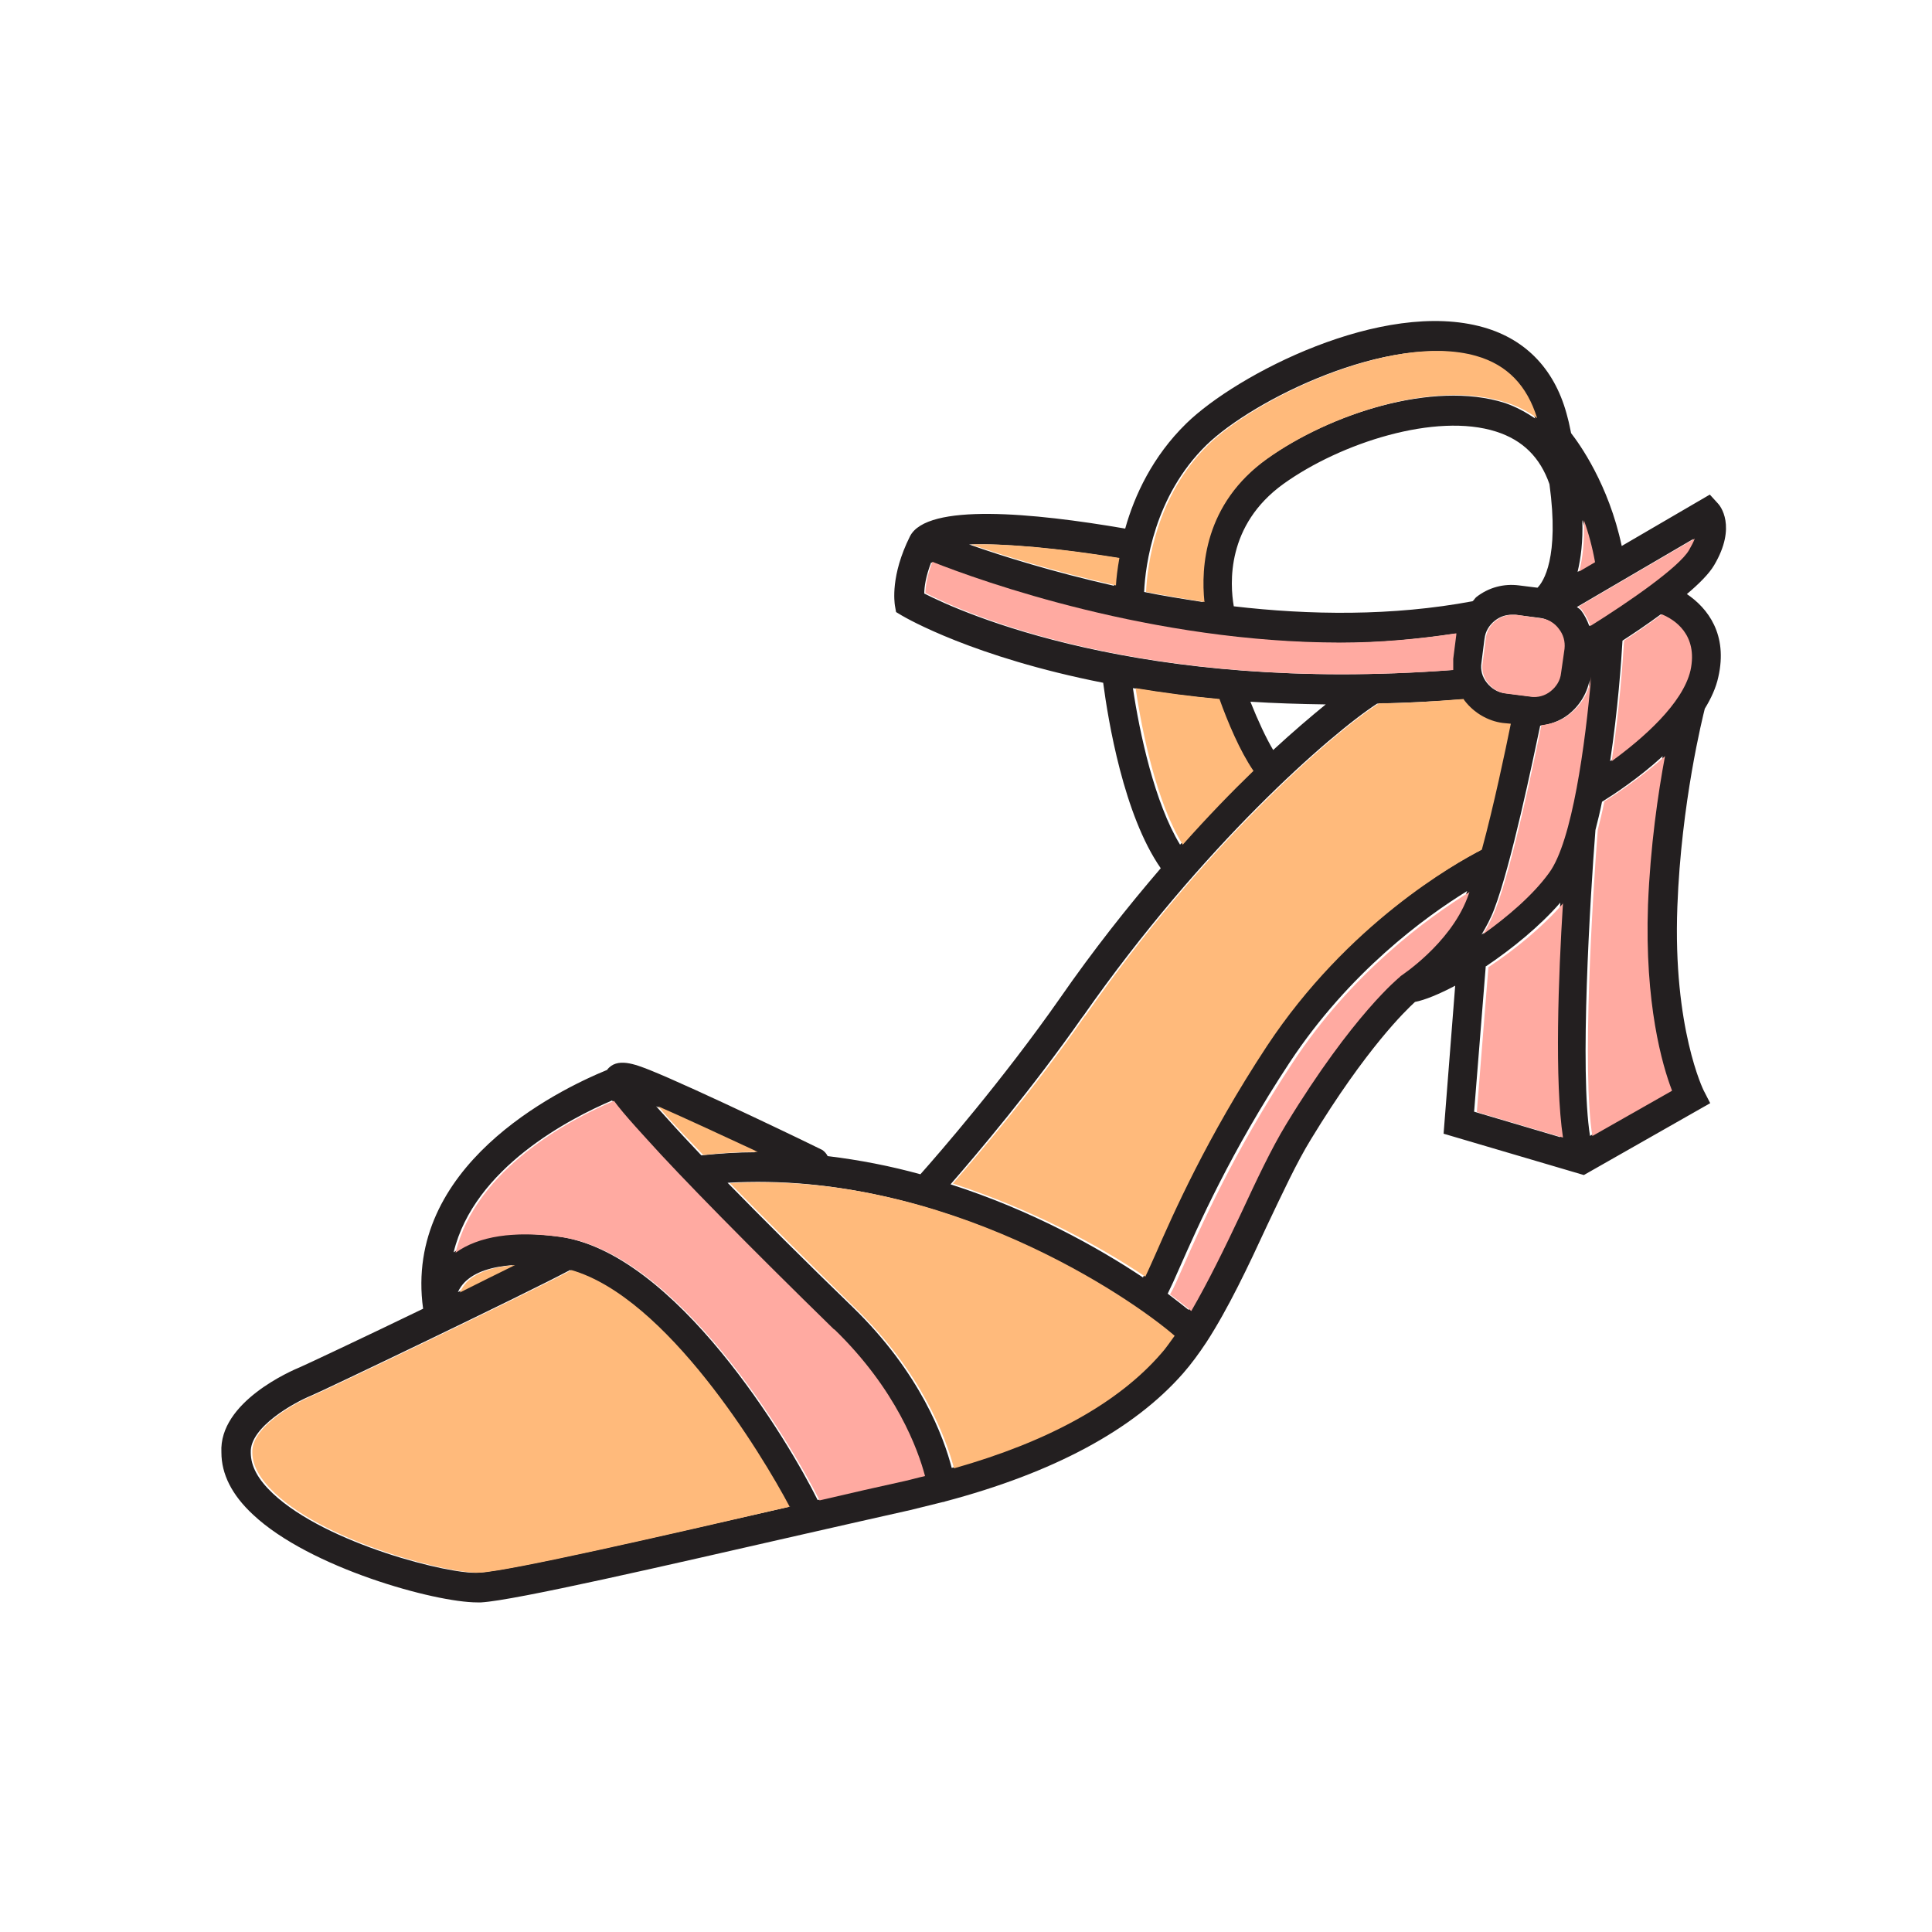 <?xml version="1.0" encoding="UTF-8"?><svg id="Layer_1" xmlns="http://www.w3.org/2000/svg" viewBox="0 0 50 50"><defs><style>.cls-1{fill:#ffba7b;}.cls-2{fill:#ffaaa1;}.cls-3{fill:#231f20;}</style></defs><path class="cls-3" d="M43.65,15.38c.32-.27,.58-.53,.71-.75,.6-1.01,.15-1.55,.1-1.6l-.21-.23-2.28,1.33c-.34-1.6-1.1-2.65-1.31-2.92-.03-.13-.05-.26-.09-.4-.3-1.21-1.05-2.02-2.18-2.34-2.61-.74-6.39,1.22-7.69,2.49-.87,.85-1.34,1.86-1.58,2.72-2.38-.41-5.13-.67-5.57,.2-.51,1.02-.4,1.71-.39,1.79l.03,.17,.15,.09c.12,.07,1.86,1.08,5.21,1.74,.13,.98,.53,3.42,1.49,4.8-.85,.99-1.74,2.11-2.62,3.38-1.47,2.1-3.12,4-3.6,4.54-.76-.21-1.57-.37-2.4-.47-.03-.06-.08-.12-.14-.16-.09-.05-3.3-1.6-4.47-2.07-.36-.14-.85-.34-1.1,0-1.32,.54-5.27,2.5-4.76,6.18-1.55,.75-3.04,1.45-3.18,1.51-.22,.09-2.11,.9-2.04,2.21,0,.56,.27,1.1,.82,1.61,1.47,1.38,4.71,2.27,5.8,2.27,.04,0,.07,0,.1,0,.88-.05,4.81-.96,8.28-1.75,1.05-.24,2.03-.46,2.83-.64,.29-.07,.57-.14,.85-.21h.01s.02,0,.03-.01c2.8-.74,4.88-1.85,6.17-3.32,.21-.24,.4-.5,.6-.8h0c.57-.88,1.08-1.96,1.57-3.02,.4-.84,.77-1.64,1.14-2.24,1.43-2.35,2.45-3.33,2.69-3.55,.26-.05,.62-.2,1.04-.42l-.3,3.83,3.63,1.07,3.27-1.86-.17-.33s-.8-1.61-.68-4.76c.1-2.69,.66-4.92,.71-5.12,.16-.26,.29-.54,.35-.82,.25-1.1-.27-1.78-.82-2.15Zm.06,1.98c-.19,.85-1.23,1.76-2.04,2.34,.2-1.32,.29-2.6,.32-3.12,.31-.2,.65-.43,.99-.68,.32,.13,.95,.52,.73,1.46Zm-5.37,6.83c.12-.2,.24-.42,.33-.66,.44-1.15,1-3.85,1.19-4.75,.26-.03,.51-.12,.72-.28,.31-.24,.52-.59,.57-.98v-.07c-.14,1.72-.48,4.32-1.09,5.15-.42,.58-1.07,1.13-1.71,1.58Zm-6.41-8.5c-.1-.58-.2-2.1,1.29-3.17,1.48-1.06,3.94-1.85,5.5-1.35,.69,.22,1.14,.67,1.38,1.36,.26,1.91-.16,2.53-.31,2.68l-.48-.06c-.39-.05-.78,.05-1.1,.3-.04,.03-.06,.08-.1,.11-2.08,.39-4.22,.36-6.19,.13Zm6.49,.84c.02-.19,.12-.35,.27-.47,.13-.1,.27-.15,.43-.15,.03,0,.06,0,.09,0l.63,.08c.19,.02,.35,.12,.47,.27,.12,.15,.17,.33,.14,.52l-.08,.63c-.02,.19-.12,.35-.27,.47-.15,.12-.34,.17-.52,.14l-.63-.08c-.19-.02-.35-.12-.47-.27-.12-.15-.17-.33-.14-.52l.08-.63Zm5.26-2.29c-.26,.44-1.54,1.33-2.55,1.96-.05-.14-.12-.28-.21-.4-.03-.04-.07-.06-.11-.09l3.01-1.76c-.03,.08-.08,.18-.14,.3Zm-2.85,.55c.08-.34,.14-.77,.12-1.33,.12,.33,.21,.7,.28,1.1l-.4,.24Zm-9.61-3.27c1.2-1.17,4.74-2.92,6.94-2.3,.81,.23,1.32,.77,1.57,1.61-.24-.16-.49-.3-.78-.4-1.87-.6-4.58,.3-6.19,1.46-1.63,1.17-1.72,2.83-1.63,3.69-.52-.08-1.03-.16-1.52-.26,.03-.69,.26-2.48,1.61-3.8Zm-2.3,2.92c-.05,.28-.07,.52-.09,.72-1.59-.36-2.9-.77-3.75-1.07,.89-.03,2.31,.1,3.84,.35Zm-4.84,.11c1.27,.5,5.7,2.09,10.58,2.09,.99,0,1.99-.09,2.99-.24,0,0,0,.02,0,.02l-.08,.63c-.01,.1-.02,.19,0,.29-8.07,.61-12.71-1.5-13.65-1.98,0-.17,.04-.45,.18-.81Zm8.87,4.86c-.18-.3-.39-.75-.59-1.25,.62,.04,1.27,.06,1.95,.07-.38,.31-.84,.7-1.36,1.18Zm-3.62-1.6c.67,.11,1.39,.21,2.17,.28,.21,.59,.52,1.35,.87,1.86-.57,.55-1.18,1.19-1.83,1.91-.66-1.08-1.05-2.9-1.22-4.05Zm-1.3,8.49c3.09-4.42,6.41-7.31,7.61-8.09,.7-.02,1.43-.05,2.19-.11,.01,.01,.02,.03,.03,.05,.24,.31,.59,.52,.98,.57l.21,.03c-.14,.69-.44,2.11-.75,3.26-.7,.36-3.47,1.92-5.56,5.08-1.56,2.37-2.43,4.34-2.9,5.4-.09,.21-.19,.42-.26,.57-1.17-.78-2.89-1.74-4.98-2.41,.68-.78,2.12-2.48,3.42-4.34Zm-8.46,3.52c-.47,0-.94,.03-1.42,.08-.35-.37-.65-.69-.88-.95l-.29-.32c.73,.32,1.77,.8,2.58,1.19Zm-7.19,10.88c-.71,.06-3.93-.74-5.32-2.05-.38-.36-.57-.7-.57-1.06-.03-.66,1.14-1.3,1.56-1.47,.25-.1,5.58-2.65,6.7-3.25,2.46,.7,4.92,4.73,5.65,6.13-3.25,.74-7.21,1.65-8.02,1.7Zm-.53-7.26c.04-.09,.1-.18,.18-.26,.26-.26,.69-.4,1.25-.44-.42,.21-.91,.45-1.43,.7Zm11.51,4.88c-.64,.14-1.39,.31-2.2,.5-.74-1.5-3.68-6.43-6.72-6.82-1.19-.16-2.1-.02-2.7,.41,.53-2.19,3.02-3.47,4.1-3.93,.14,.18,.31,.39,.56,.66l.29,.32c.85,.96,2.67,2.81,4.86,4.93,1.61,1.57,2.17,3.13,2.34,3.8-.17,.04-.34,.09-.52,.13Zm6.64-3.3c-1.12,1.28-2.93,2.27-5.37,2.97-.2-.78-.81-2.46-2.56-4.16-1.24-1.2-2.35-2.31-3.24-3.22,5.58-.33,10.37,2.96,11.5,3.95-.11,.16-.23,.33-.34,.46Zm6.19-9.77s-.02,.02-.03,.03h0s-1.2,.96-2.93,3.79c-.39,.64-.77,1.45-1.18,2.31-.41,.88-.84,1.77-1.29,2.52-.15-.12-.33-.26-.54-.42,.08-.16,.18-.38,.32-.7,.46-1.04,1.31-2.97,2.84-5.29,1.54-2.33,3.5-3.76,4.59-4.43-.02,.06-.04,.12-.06,.17-.46,1.2-1.71,2-1.72,2.01Zm2.25-.23c.7-.47,1.42-1.06,1.94-1.66-.11,1.89-.21,4.61,0,6.07l-2.23-.66,.3-3.75Zm2.71,4.38c-.27-1.67,0-6.13,.14-7.92,.06-.23,.12-.48,.17-.73,.29-.18,.95-.61,1.57-1.18-.18,.97-.38,2.33-.43,3.85-.1,2.55,.37,4.15,.62,4.8l-2.06,1.17Z"/><g><path class="cls-1" d="M12.08,33.18c.26-.26,.7-.4,1.25-.44-.43,.21-.91,.45-1.43,.71,.04-.09,.1-.18,.18-.27Z"/><path class="cls-1" d="M20.45,38.99c-3.24,.75-7.21,1.66-8.02,1.71-.72,.05-3.93-.75-5.32-2.06-.38-.36-.58-.71-.58-1.05-.03-.67,1.14-1.3,1.56-1.47,.25-.1,5.58-2.65,6.7-3.25,2.46,.71,4.91,4.73,5.65,6.13Z"/><path class="cls-1" d="M17.31,28.95l-.28-.32c.73,.32,1.76,.8,2.58,1.18-.47,0-.93,.03-1.41,.08-.36-.37-.66-.69-.89-.94Z"/><path class="cls-2" d="M21.59,34.4c1.61,1.56,2.17,3.12,2.35,3.8-.18,.04-.35,.09-.53,.13-.64,.14-1.39,.31-2.2,.5-.75-1.5-3.68-6.42-6.72-6.82-1.19-.16-2.1-.02-2.7,.41,.53-2.19,3.01-3.47,4.1-3.93,.14,.19,.31,.39,.56,.67l.29,.32c.86,.96,2.67,2.8,4.85,4.93Z"/><path class="cls-1" d="M28.88,15.15c-1.59-.36-2.9-.77-3.75-1.06,.89-.03,2.31,.1,3.84,.35-.05,.28-.08,.53-.09,.72Z"/><path class="cls-1" d="M30.4,34.57c-.12,.16-.23,.33-.35,.46-1.11,1.28-2.92,2.28-5.36,2.97-.21-.78-.82-2.47-2.57-4.16-1.23-1.21-2.35-2.32-3.23-3.22,5.58-.33,10.37,2.96,11.51,3.95Z"/><path class="cls-1" d="M31.56,18.09c.21,.59,.53,1.35,.88,1.86-.57,.55-1.18,1.18-1.83,1.91-.67-1.07-1.05-2.89-1.22-4.05,.68,.11,1.39,.21,2.18,.28Z"/><path class="cls-2" d="M23.95,15.35c0-.17,.04-.45,.18-.81,1.26,.5,5.7,2.09,10.58,2.09,.98,0,1.99-.09,2.98-.24,0,0,0,.02,0,.03l-.08,.63c0,.09,0,.19,0,.29-8.07,.61-12.7-1.5-13.65-1.99Z"/><path class="cls-2" d="M38.03,23.08c-.02,.06-.04,.12-.06,.17-.46,1.19-1.71,2-1.72,2.01l-.03,.03s-1.2,.96-2.93,3.8c-.39,.64-.77,1.45-1.17,2.31-.42,.89-.85,1.77-1.29,2.53-.14-.12-.33-.27-.55-.43,.09-.15,.19-.38,.33-.7,.46-1.04,1.31-2.97,2.84-5.29,1.53-2.33,3.5-3.76,4.59-4.43Z"/><path class="cls-1" d="M28.08,26.3c3.08-4.43,6.4-7.32,7.61-8.1,.71,0,1.43-.05,2.19-.11,0,.02,.02,.03,.03,.05,.24,.31,.6,.52,.98,.57l.21,.02c-.14,.69-.44,2.12-.75,3.26-.7,.36-3.47,1.92-5.56,5.08-1.56,2.37-2.43,4.35-2.89,5.4-.1,.22-.19,.43-.26,.57-1.16-.78-2.89-1.73-4.98-2.41,.68-.78,2.13-2.48,3.42-4.34Z"/><path class="cls-1" d="M31.18,15.58c-.53-.08-1.03-.17-1.52-.26,.03-.7,.26-2.49,1.61-3.81,1.19-1.16,4.74-2.92,6.93-2.3,.81,.23,1.32,.77,1.58,1.61-.24-.17-.5-.31-.79-.4-1.86-.61-4.58,.3-6.19,1.45-1.64,1.17-1.72,2.83-1.63,3.7Z"/><path class="cls-2" d="M40.45,23.37c-.12,1.89-.22,4.61,0,6.07l-2.23-.66,.3-3.75c.71-.47,1.41-1.05,1.94-1.66Z"/><path class="cls-2" d="M39.87,16c.19,.02,.36,.12,.47,.27,.12,.15,.17,.33,.15,.52l-.09,.63c-.02,.19-.12,.35-.27,.47-.15,.12-.34,.17-.52,.14l-.63-.08c-.19-.02-.35-.12-.47-.27-.12-.15-.17-.34-.14-.52l.08-.63c.02-.19,.12-.36,.27-.47,.13-.1,.28-.15,.43-.15h.09l.63,.09Z"/><path class="cls-2" d="M39.88,18.77c.26-.03,.52-.11,.73-.28,.32-.24,.52-.59,.57-.98-.15,1.73-.49,4.27-1.09,5.08-.42,.58-1.07,1.13-1.71,1.59,.13-.21,.24-.43,.33-.66,.44-1.15,1-3.86,1.18-4.75Z"/><path class="cls-2" d="M41.28,14.55l-.41,.24c.09-.35,.14-.78,.12-1.33,.12,.33,.22,.7,.29,1.09Z"/><path class="cls-2" d="M43.27,28.23l-2.06,1.17c-.27-1.67,0-6.13,.14-7.92,.06-.24,.12-.48,.17-.74,.29-.18,.94-.61,1.57-1.17-.18,.96-.38,2.33-.44,3.85-.09,2.56,.37,4.15,.62,4.8Z"/><path class="cls-2" d="M43.75,17.35c-.2,.86-1.23,1.76-2.04,2.35,.2-1.32,.29-2.61,.32-3.12,.31-.2,.65-.44,.98-.68,.32,.13,.94,.52,.74,1.45Z"/><path class="cls-2" d="M40.95,15.79s-.07-.06-.1-.09l3.01-1.76c-.03,.08-.08,.18-.15,.3-.26,.44-1.54,1.33-2.55,1.96-.05-.15-.12-.28-.22-.41Z"/></g></svg>